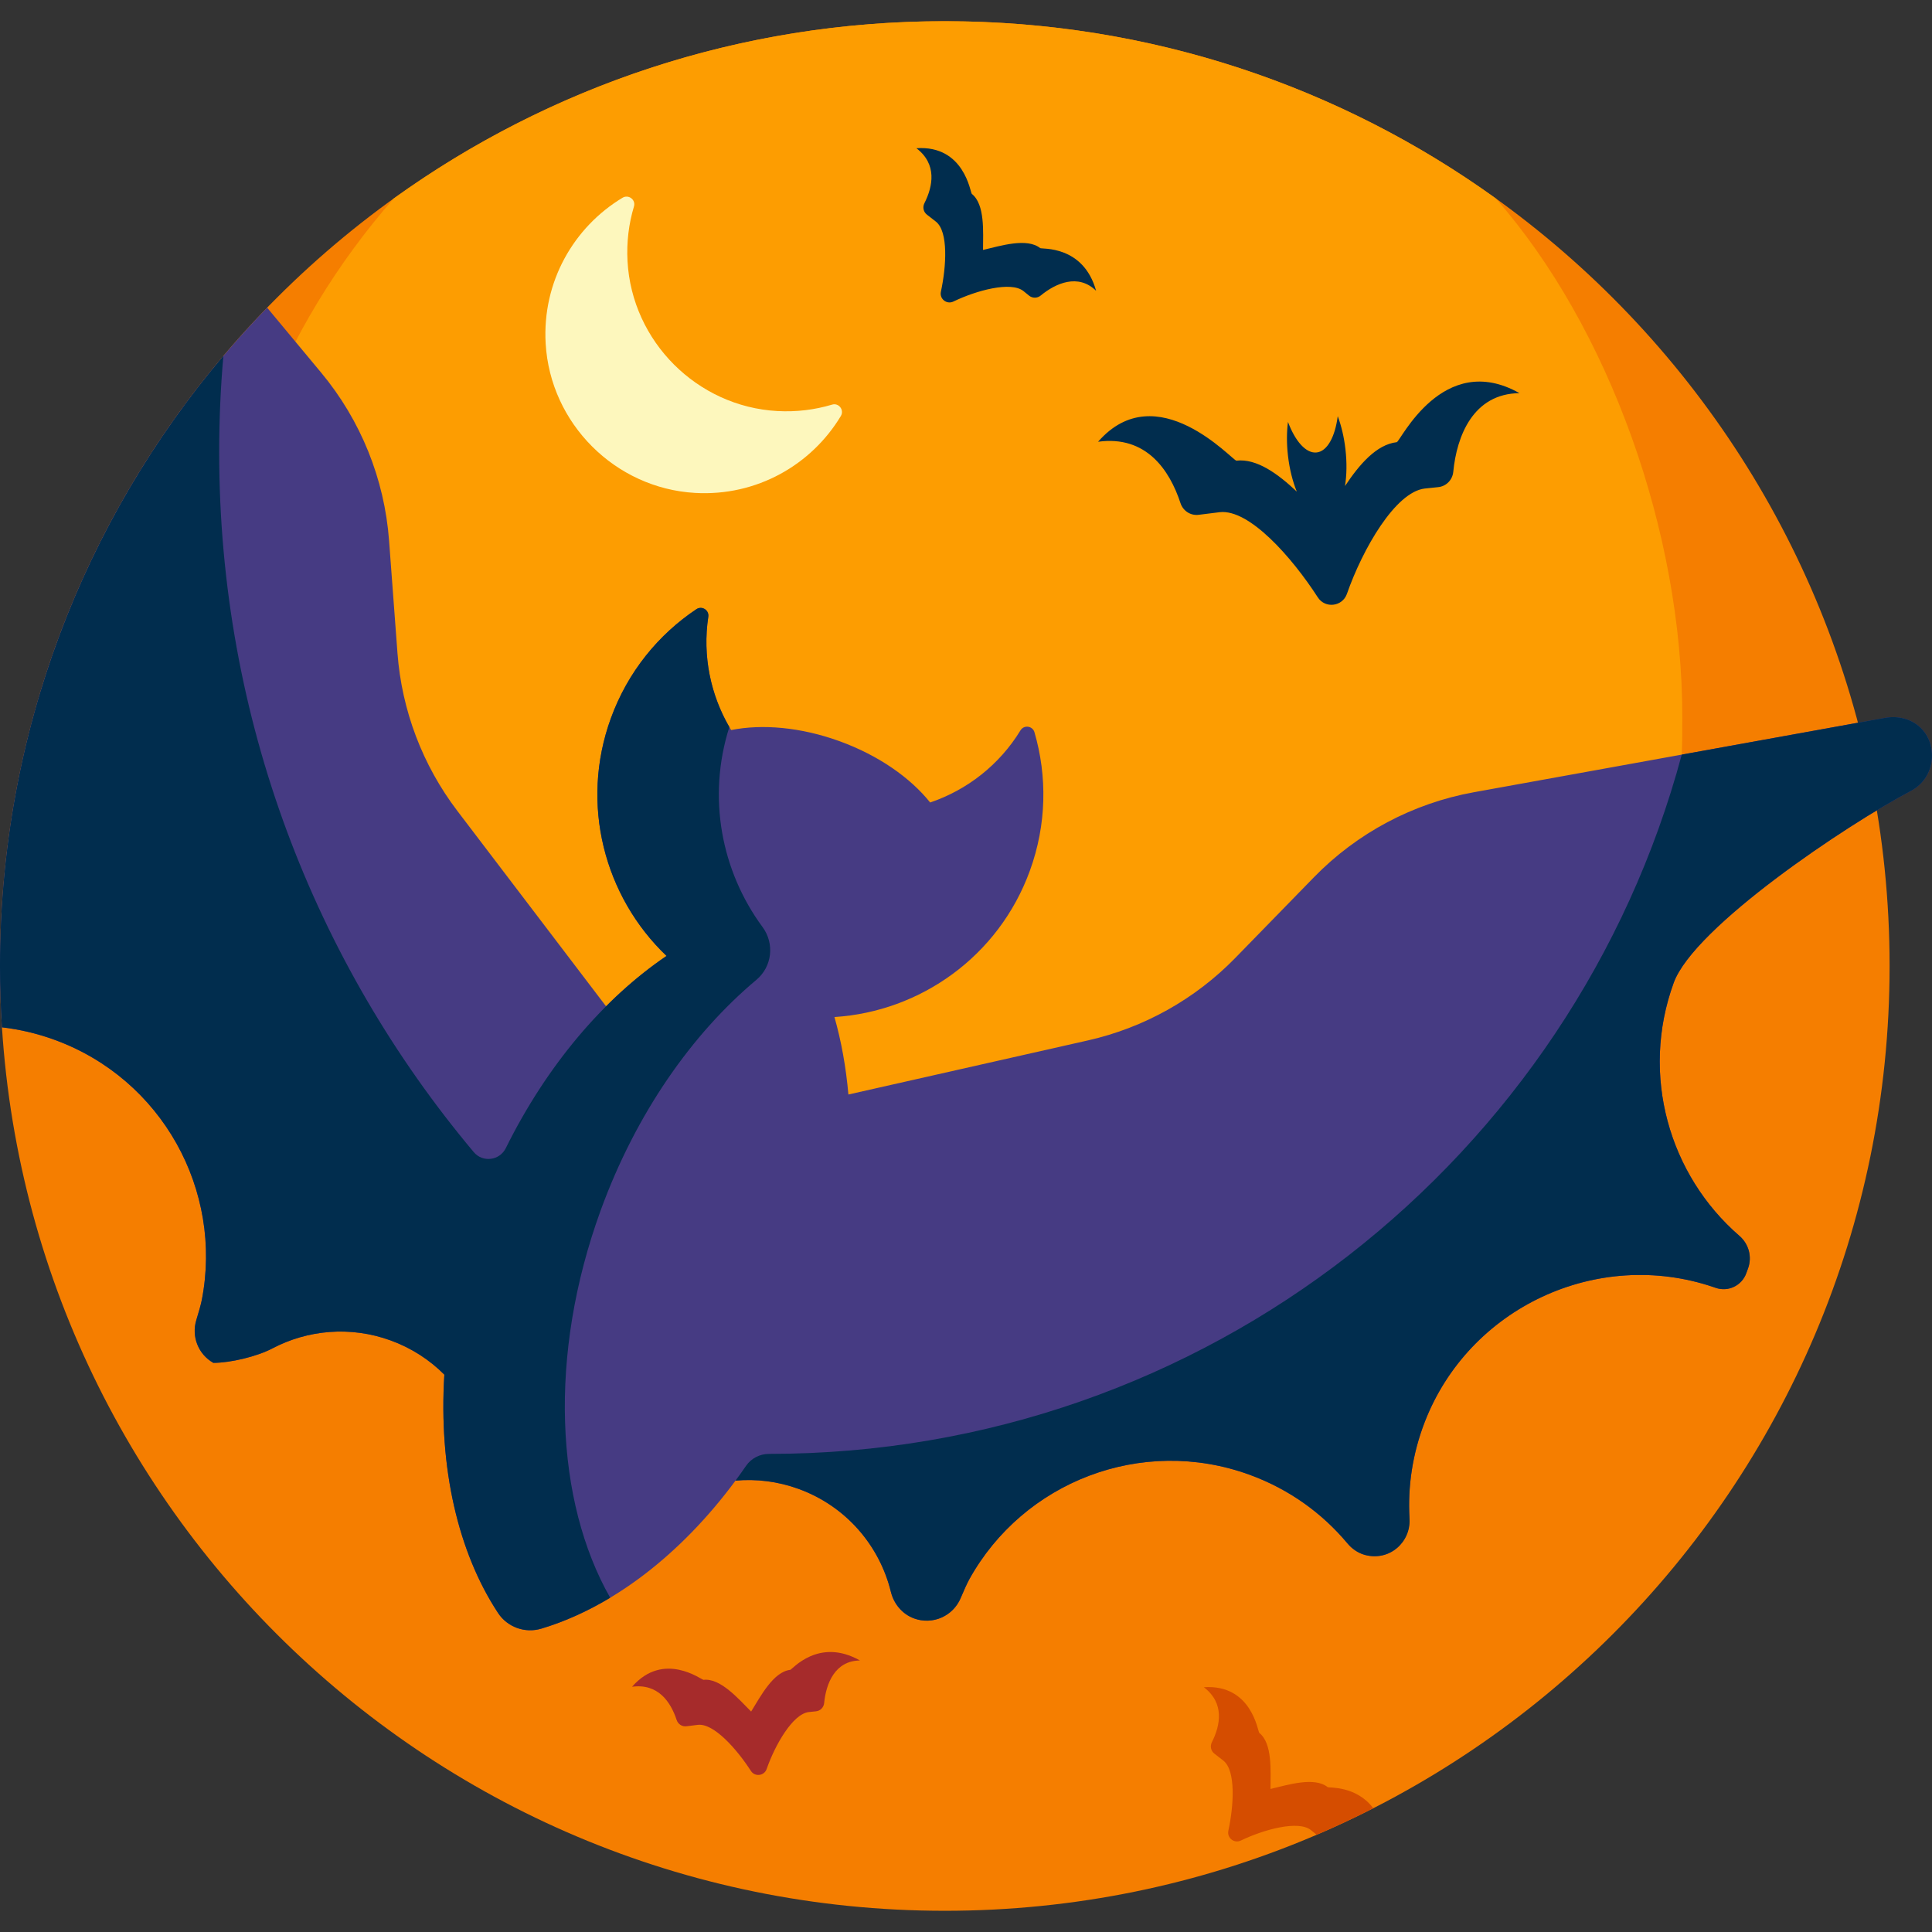 <svg id="Capa_1" enable-background="new 0 0 501 501" height="512" viewBox="0 0 501 501" width="512" xmlns="http://www.w3.org/2000/svg"><rect x="0" y="0" width="501" height="501" fill="#333333" stroke="none"/><g><path d="m490.003 250.5c0 135.31-109.691 245-245.002 245s-245.001-109.69-245.001-245 109.691-245 245.002-245 245.001 109.69 245.001 245z" fill="#f57e00"/><path d="m436.253 185.941c0 3.23-.002 6.638-.164 9.811-5.087 99.925-89.382 170.944-191.087 170.944-104.935 0-190.002-85.066-190.002-190 0-47.976 17.782-91.798 47.114-125.237 40.221-28.924 89.565-45.959 142.888-45.959s102.667 17.035 142.887 45.959c29.332 33.439 48.364 86.506 48.364 134.482z" fill="#fd9d01"/><path d="m218.042 107.884c-7.603 12.633-21.784 20.858-37.802 19.938-20.726-1.191-37.551-18.017-38.742-38.743-.92-16.018 7.305-30.198 19.938-37.801 1.559-.938 3.483.521 2.96 2.264-1.338 4.462-1.941 9.242-1.668 14.199 1.145 20.802 18.043 37.702 38.845 38.85 4.959.274 9.741-.329 14.204-1.668 1.744-.522 3.204 1.402 2.265 2.961z" fill="#fdf7bd"/><path d="m356.12 468.911c-4.802 2.448-9.696 4.742-14.674 6.876-.015-.012-.031-.023-.046-.036-.618-.507-1.23-1.001-1.469-1.191-3.252-2.58-12.165-.17-18.161 2.724-1.717.829-3.638-.677-3.236-2.541 1.412-6.551 1.978-15.586-1.283-18.173-.281-.223-1.364-1.07-2.338-1.819-.908-.699-1.17-1.939-.654-2.962 2.213-4.382 3.34-10.144-2.082-14.263 12.468-.845 13.988 11.532 14.373 11.837 3.452 2.738 2.917 9.841 2.912 14.539 4.574-1.074 11.368-3.212 14.82-.473.31.246 7.368-.441 11.838 5.482z" fill="#d54d00"/><path d="m223.003 430.59c-6.503.067-8.802 6.017-9.285 11.03-.109 1.133-.985 2.038-2.118 2.15-.795.079-1.578.162-1.881.197-4.124.476-8.722 8.482-10.915 14.768-.628 1.8-3.051 2.093-4.085.491-3.633-5.63-9.622-12.42-13.757-11.943-.356.041-1.721.208-2.94.366-1.136.148-2.199-.544-2.557-1.632-1.534-4.663-4.811-9.535-11.558-8.613 8.219-9.414 18.046-1.737 18.534-1.793 4.377-.505 9.021 4.896 12.34 8.221 2.475-3.993 5.768-10.309 10.145-10.814.488-.056 7.324-8.497 18.077-2.428z" fill="#a62b2b"/><path d="m500.985 196.548c-.184 3.699-2.288 6.884-5.415 8.532-16.782 8.841-56.277 35.289-61.551 49.779-8.722 23.964-1.152 49.887 17.054 65.633 2.413 2.087 3.317 5.428 2.225 8.427l-.461 1.266c-1.171 3.217-4.71 4.902-7.94 3.769-.164-.057-.328-.114-.493-.17-30.168-10.279-63.472 5.273-74.956 35.003-3.155 8.168-4.397 16.587-3.951 24.773.249 4.573-2.667 8.87-7.151 9.801-3.337.693-6.735-.495-8.839-3.028-6.537-7.868-15.183-14.16-25.489-17.911-27.991-10.188-58.654 1.852-72.652 27.104-.585 1.055-1.425 2.931-2.254 4.897-1.743 4.134-6.12 6.505-10.531 5.685-3.691-.687-6.637-3.476-7.513-7.126-2.878-11.988-11.523-22.351-23.976-26.883-5.411-1.97-10.979-2.633-16.359-2.152-14.335 19.384-32.242 32.98-50.41 38.399-4.204 1.254-8.749-.4-11.163-4.063-10.435-15.83-15.412-37.756-13.934-61.819-3.813-3.826-8.504-6.897-13.916-8.867-10.485-3.816-21.56-2.731-30.714 2.085-3.937 2.072-10.82 3.727-15.269 3.727-3.906-2.207-5.735-6.837-4.413-11.124.629-2.04 1.191-4.016 1.421-5.201 5.509-28.342-10.241-57.275-38.232-67.463-4.489-1.634-9.047-2.696-13.594-3.223-.338-5.255-.509-10.556-.509-15.898 0-66.38 26.399-126.594 69.271-170.717l14.022 16.864c10.253 12.331 16.405 27.553 17.599 43.545l2.176 29.148c1.109 14.862 6.504 29.084 15.53 40.944l38.561 50.668c5.001-5.006 10.262-9.385 15.682-13.065-16.109-15.368-22.534-39.374-14.432-61.635 4.37-12.006 12.303-21.684 22.17-28.276 1.449-.968 3.355.238 3.093 1.961-1.571 10.368.674 20.742 5.92 29.377 8.026-1.611 18.064-.768 28.166 2.908 10.102 3.677 18.334 9.483 23.446 15.876 9.569-3.243 17.957-9.747 23.418-18.699.908-1.488 3.142-1.187 3.63.486 3.322 11.392 3.178 23.906-1.192 35.911-8.102 22.26-28.455 36.521-50.674 37.938 1.786 6.303 3.001 13.04 3.615 20.089l62.11-14.028c14.538-3.283 27.811-10.711 38.215-21.383l20.403-20.93c11.194-11.483 25.691-19.189 41.471-22.045l106.556-19.281c6.841-1.234 12.575 3.448 12.229 10.392z" fill="#463b83"/><path d="m284.753 114.551c15.198-17.407 34.97 5.009 35.872 4.905 5.28-.609 10.77 3.43 15.653 8.018-1.07-2.625-1.883-5.811-2.284-9.286-.364-3.157-.342-6.158-.002-8.78 1.886 5.031 4.695 8.239 7.453 7.921s4.764-4.081 5.454-9.409c.928 2.476 1.632 5.393 1.996 8.55.401 3.475.334 6.762-.11 9.563 3.71-5.579 8.137-10.762 13.417-11.37.902-.104 11.943-23.935 31.827-12.712-12.026.123-16.276 11.127-17.169 20.395-.202 2.095-1.822 3.769-3.916 3.976-1.471.145-2.918.3-3.478.364-7.625.879-16.128 15.684-20.184 27.308-1.162 3.328-5.642 3.871-7.554.909-6.719-10.411-17.794-22.966-25.439-22.084-.658.076-3.182.384-5.436.677-2.1.273-4.066-1.006-4.728-3.018-2.836-8.624-8.896-17.632-21.372-15.927zm-45.039-61.852c-.516 1.022-.254 2.263.654 2.962.974.75 2.057 1.597 2.338 1.82 3.261 2.587 2.695 11.622 1.283 18.173-.402 1.864 1.519 3.37 3.236 2.541 5.996-2.894 14.909-5.304 18.161-2.724.239.19.851.684 1.469 1.191.88.722 2.14.701 3.018-.023 3.885-3.203 9.719-5.785 14.365-1.234-3.312-11.895-14.115-10.76-14.5-11.066-3.452-2.738-10.246-.6-14.82.473.005-4.698.54-11.801-2.912-14.539-.385-.305-1.905-12.682-14.373-11.837 5.422 4.119 4.294 9.881 2.081 14.263zm-43.58 201.399c4.108-3.44 4.771-9.41 1.592-13.723-10.656-14.457-14.395-33.61-8.595-51.839-4.914-8.475-6.982-18.537-5.459-28.593.261-1.726-1.642-2.936-3.093-1.966-9.867 6.592-17.8 16.27-22.17 28.276-8.102 22.26-1.677 46.267 14.432 61.635-16.213 11.01-31.002 28.272-41.679 49.846-1.597 3.228-5.983 3.796-8.298 1.037-41.209-49.092-66.027-112.406-66.027-181.517 0-8.412.368-16.738 1.088-24.964-36.135 42.685-57.925 97.903-57.925 158.21 0 5.342.171 10.643.508 15.9 4.547.527 9.105 1.589 13.594 3.223 27.991 10.188 43.741 39.121 38.232 67.463-.23 1.184-.792 3.161-1.421 5.201-1.322 4.287.507 8.917 4.413 11.124 4.449 0 11.332-1.655 15.269-3.727 9.154-4.816 20.228-5.902 30.714-2.085 5.411 1.969 10.103 5.041 13.916 8.867-1.478 24.062 3.499 45.987 13.932 61.816 2.433 3.691 7.017 5.309 11.252 4.039 6.01-1.801 11.991-4.498 17.823-8.002-14.221-25.019-16.147-62.861-2.474-100.429 9.135-25.099 23.682-45.815 40.376-59.792zm292.619-67.938-52.646 9.526c-28.03 104.441-123.359 181.332-236.647 181.332-.013 0-.026 0-.039 0-2.373 0-4.604 1.136-5.95 3.09-.898 1.303-1.811 2.583-2.74 3.839 5.38-.48 10.948.183 16.359 2.152 12.351 4.495 20.956 14.725 23.903 26.588.783 3.153 2.945 5.863 5.995 6.983 4.908 1.804 10.169-.615 12.121-5.247.829-1.967 1.669-3.842 2.254-4.897 13.998-25.252 44.661-37.292 72.652-27.104 10.234 3.725 18.831 9.956 25.352 17.747 1.206 1.441 2.774 2.566 4.59 3.052 6.302 1.688 11.919-3.255 11.555-9.353-.494-8.282.739-16.81 3.934-25.081 11.484-29.73 44.788-45.282 74.956-35.003.165.056.329.113.493.17 3.23 1.133 6.77-.552 7.94-3.769l.461-1.266c1.091-2.998.188-6.339-2.225-8.427-18.205-15.747-25.776-41.669-17.054-65.633 5.274-14.49 44.769-40.938 61.551-49.779 3.127-1.647 5.231-4.833 5.415-8.531.347-6.944-5.388-11.627-12.23-10.389z" fill="#012d4e"/></g></svg>